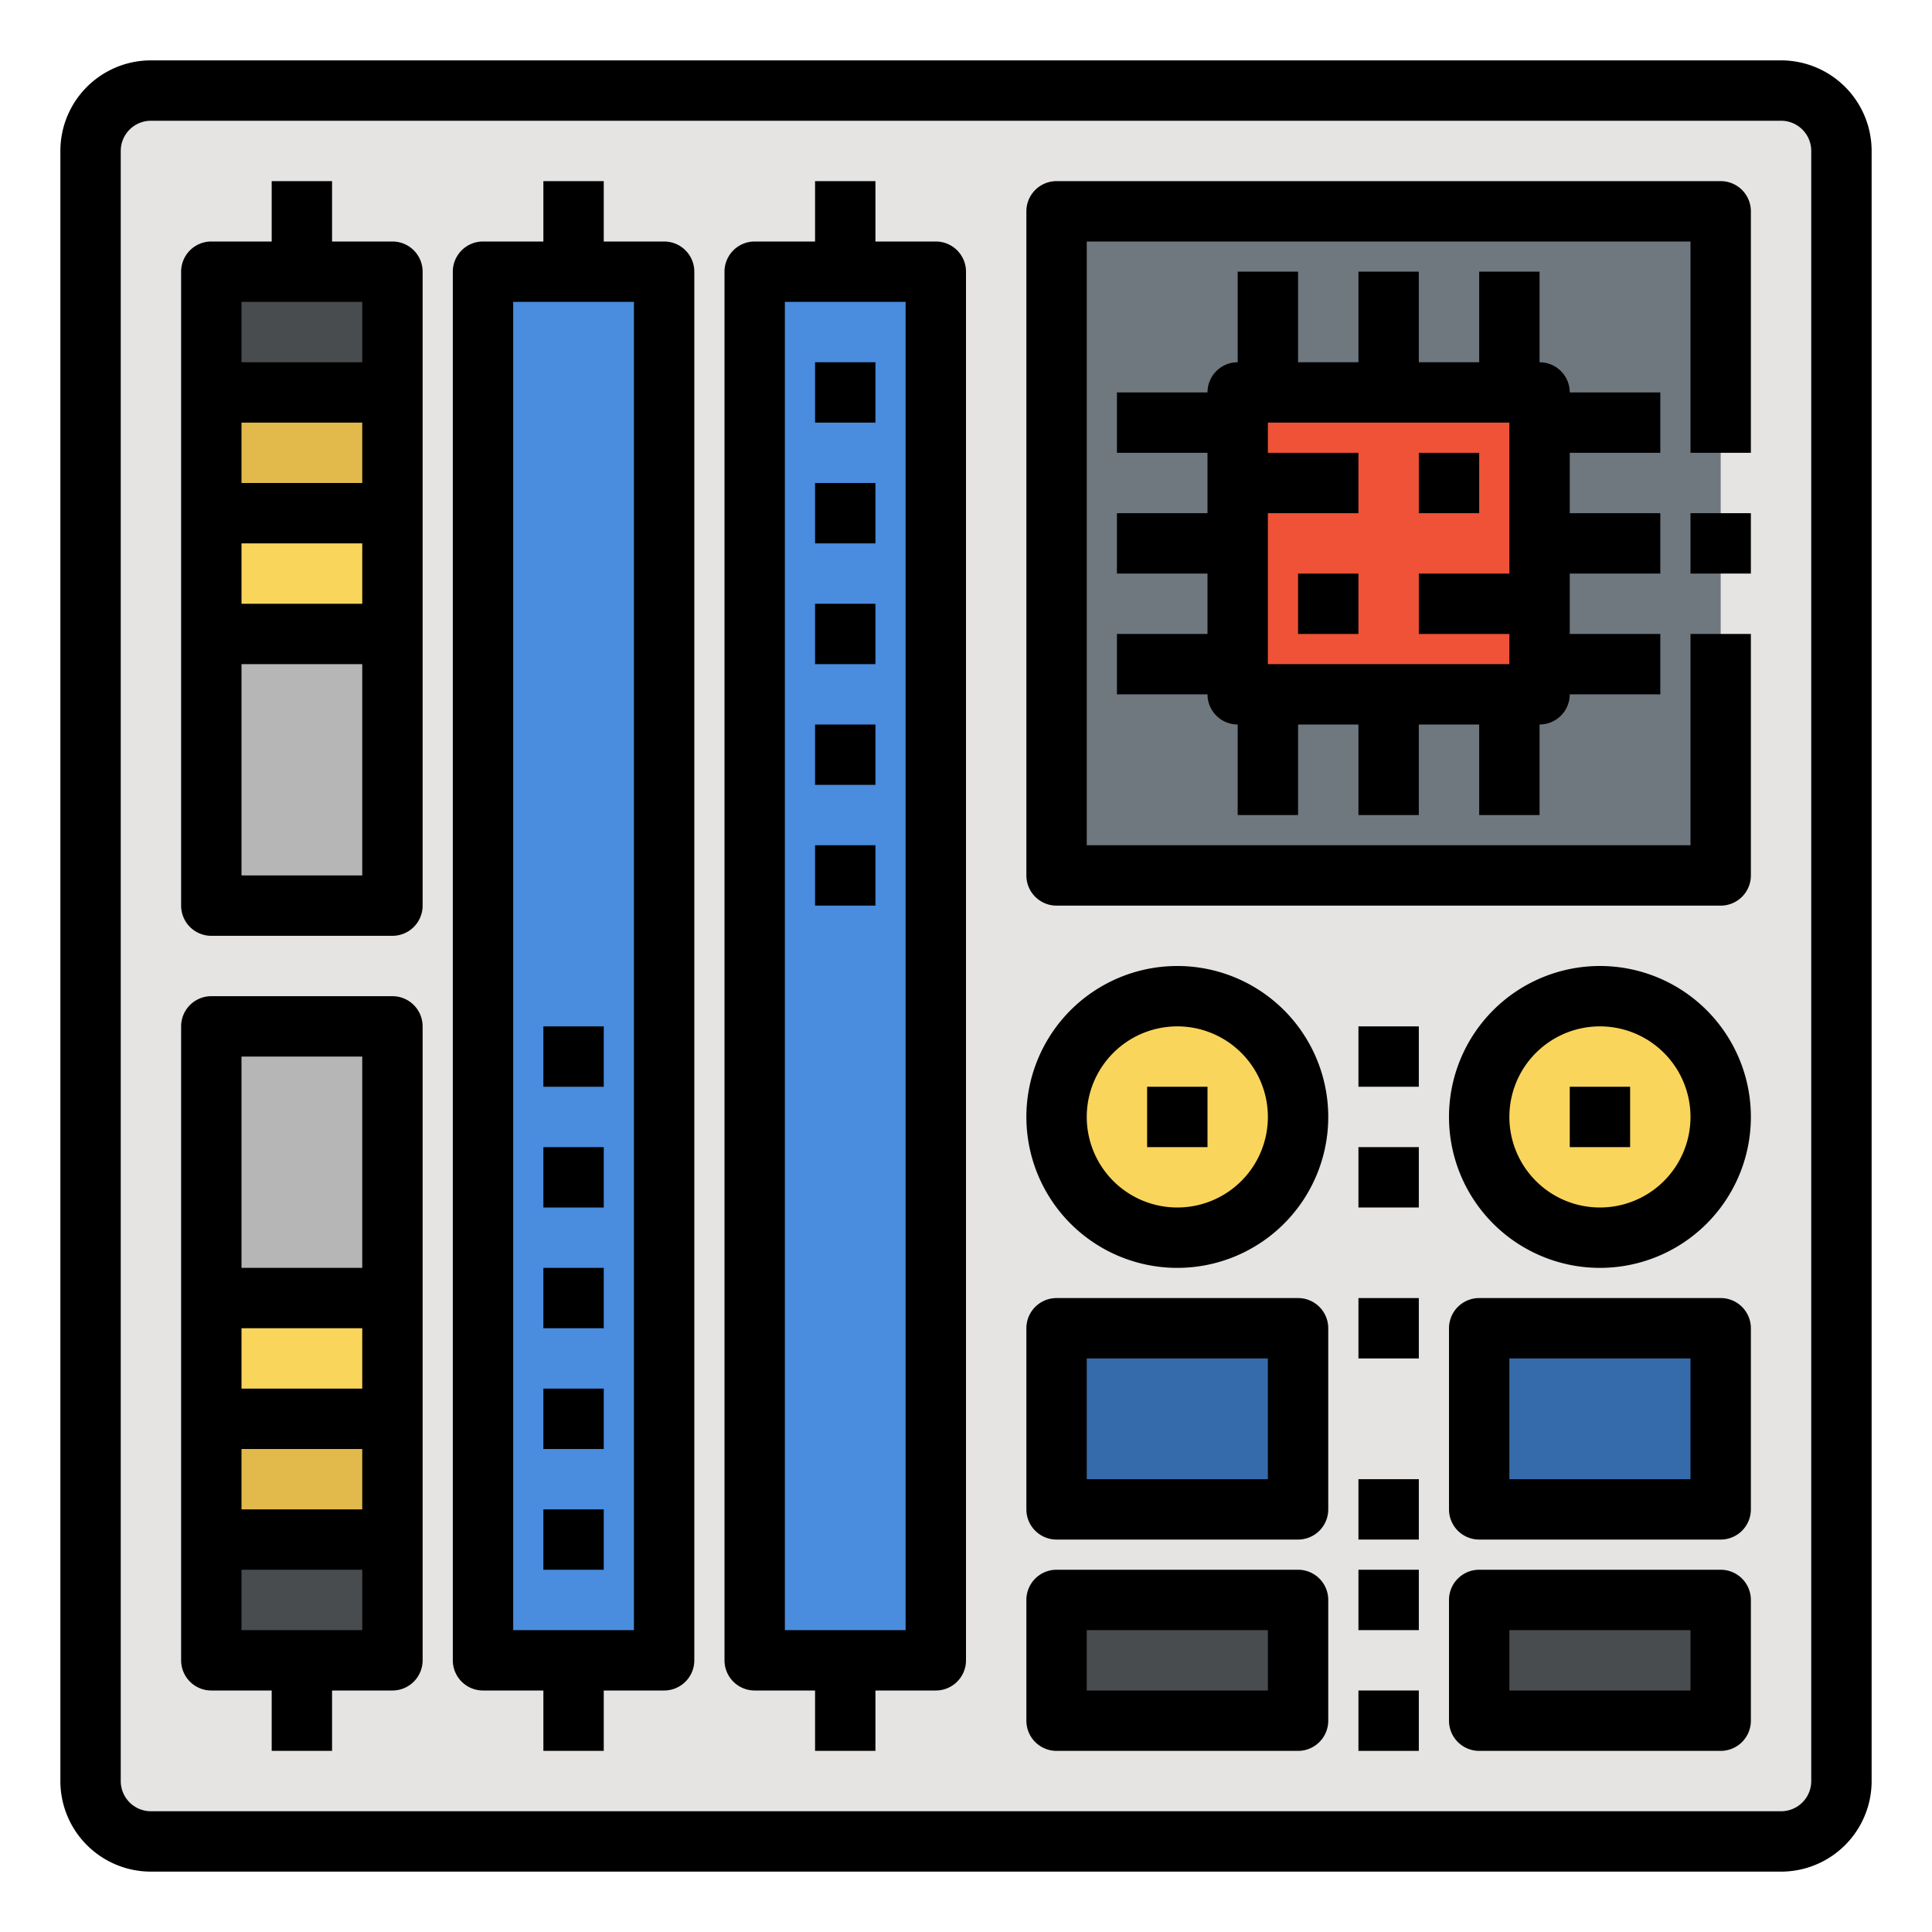 <svg xmlns="http://www.w3.org/2000/svg" version="1.1" xmlns:xlink="http://www.w3.org/1999/xlink" xmlns:svgjs="http://svgjs.com/svgjs" width="512" height="512" x="0" y="0" viewBox="0 0 64 64" style="enable-background:new 0 0 512 512" xml:space="preserve" class=""><g><rect width="58" height="58" x="3" y="3" fill="#e5e4e3" rx="2" data-original="#e5e4e3" class=""></rect><path fill="#484c4f" d="M7 9h6v21H7z" data-original="#484c4f"></path><path fill="#b7b6b7" d="M7 21h6v9H7z" data-original="#b7b6b7"></path><path fill="#e2ba4b" d="M7 13h6v4H7z" data-original="#e2ba4b"></path><path fill="#fad55c" d="M7 17h6v4H7z" data-original="#fad55c"></path><path fill="#484c4f" d="M13 55H7V34h6z" data-original="#484c4f"></path><path fill="#b7b6b7" d="M13 43H7v-9h6z" data-original="#b7b6b7"></path><path fill="#e2ba4b" d="M13 51H7v-4h6z" data-original="#e2ba4b"></path><path fill="#fad55c" d="M13 47H7v-4h6z" data-original="#fad55c"></path><path fill="#4a8cdd" d="M16 9h6v46h-6zM25 9h6v46h-6z" data-original="#4a8cdd" class=""></path><path fill="#356baa" d="M49 44h8v6h-8z" data-original="#356baa"></path><path fill="#484c4f" d="M49 53h8v4h-8z" data-original="#484c4f"></path><path fill="#356baa" d="M35 44h8v6h-8z" data-original="#356baa"></path><path fill="#484c4f" d="M35 53h8v4h-8z" data-original="#484c4f"></path><circle cx="39" cy="37" r="4" fill="#fad55c" data-original="#fad55c"></circle><circle cx="53" cy="37" r="4" fill="#fad55c" data-original="#fad55c"></circle><path fill="#6f777f" d="M35 7h22v22H35z" data-original="#6f777f" class=""></path><path fill="#ef5237" d="M41 13h10v10H41z" data-original="#ef5237" class=""></path><path d="M59 2H5a3 3 0 0 0-3 3v54a3 3 0 0 0 3 3h54a3 3 0 0 0 3-3V5a3 3 0 0 0-3-3zm1 57a1 1 0 0 1-1 1H5a1 1 0 0 1-1-1V5a1 1 0 0 1 1-1h54a1 1 0 0 1 1 1z" fill="#000000" data-original="#000000" class=""></path><path d="M55 15v-2h-3a1 1 0 0 0-1-1V9h-2v3h-2V9h-2v3h-2V9h-2v3a1 1 0 0 0-1 1h-3v2h3v2h-3v2h3v2h-3v2h3a1 1 0 0 0 1 1v3h2v-3h2v3h2v-3h2v3h2v-3a1 1 0 0 0 1-1h3v-2h-3v-2h3v-2h-3v-2zm-5 4h-3v2h3v1h-8v-5h3v-2h-3v-1h8z" fill="#000000" data-original="#000000" class=""></path><path d="M57 6H35a1 1 0 0 0-1 1v22a1 1 0 0 0 1 1h22a1 1 0 0 0 1-1v-8h-2v7H36V8h20v7h2V7a1 1 0 0 0-1-1z" fill="#000000" data-original="#000000" class=""></path><path d="M43 19h2v2h-2zM47 15h2v2h-2zM13 8h-2V6H9v2H7a1 1 0 0 0-1 1v21a1 1 0 0 0 1 1h6a1 1 0 0 0 1-1V9a1 1 0 0 0-1-1zm-1 2v2H8v-2zm-4 6v-2h4v2zm4 2v2H8v-2zM8 29v-7h4v7zM13 33H7a1 1 0 0 0-1 1v21a1 1 0 0 0 1 1h2v2h2v-2h2a1 1 0 0 0 1-1V34a1 1 0 0 0-1-1zm-1 2v7H8v-7zM8 46v-2h4v2zm4 2v2H8v-2zm-4 6v-2h4v2zM22 8h-2V6h-2v2h-2a1 1 0 0 0-1 1v46a1 1 0 0 0 1 1h2v2h2v-2h2a1 1 0 0 0 1-1V9a1 1 0 0 0-1-1zm-1 46h-4V10h4zM31 8h-2V6h-2v2h-2a1 1 0 0 0-1 1v46a1 1 0 0 0 1 1h2v2h2v-2h2a1 1 0 0 0 1-1V9a1 1 0 0 0-1-1zm-1 46h-4V10h4z" fill="#000000" data-original="#000000" class=""></path><path d="M18 34h2v2h-2zM18 38h2v2h-2zM18 42h2v2h-2zM18 46h2v2h-2zM18 50h2v2h-2zM27 12h2v2h-2zM27 16h2v2h-2zM27 20h2v2h-2zM27 24h2v2h-2zM27 28h2v2h-2zM39 32a5 5 0 1 0 5 5 5 5 0 0 0-5-5zm0 8a3 3 0 1 1 3-3 3 3 0 0 1-3 3zM53 32a5 5 0 1 0 5 5 5 5 0 0 0-5-5zm0 8a3 3 0 1 1 3-3 3 3 0 0 1-3 3zM43 43h-8a1 1 0 0 0-1 1v6a1 1 0 0 0 1 1h8a1 1 0 0 0 1-1v-6a1 1 0 0 0-1-1zm-1 6h-6v-4h6zM57 43h-8a1 1 0 0 0-1 1v6a1 1 0 0 0 1 1h8a1 1 0 0 0 1-1v-6a1 1 0 0 0-1-1zm-1 6h-6v-4h6zM43 52h-8a1 1 0 0 0-1 1v4a1 1 0 0 0 1 1h8a1 1 0 0 0 1-1v-4a1 1 0 0 0-1-1zm-1 4h-6v-2h6zM57 52h-8a1 1 0 0 0-1 1v4a1 1 0 0 0 1 1h8a1 1 0 0 0 1-1v-4a1 1 0 0 0-1-1zm-1 4h-6v-2h6z" fill="#000000" data-original="#000000" class=""></path><path d="M38 36h2v2h-2zM52 36h2v2h-2zM56 17h2v2h-2zM45 49h2v2h-2zM45 43h2v2h-2zM45 56h2v2h-2zM45 52h2v2h-2zM45 38h2v2h-2zM45 34h2v2h-2z" fill="#000000" data-original="#000000" class=""></path></g></svg>